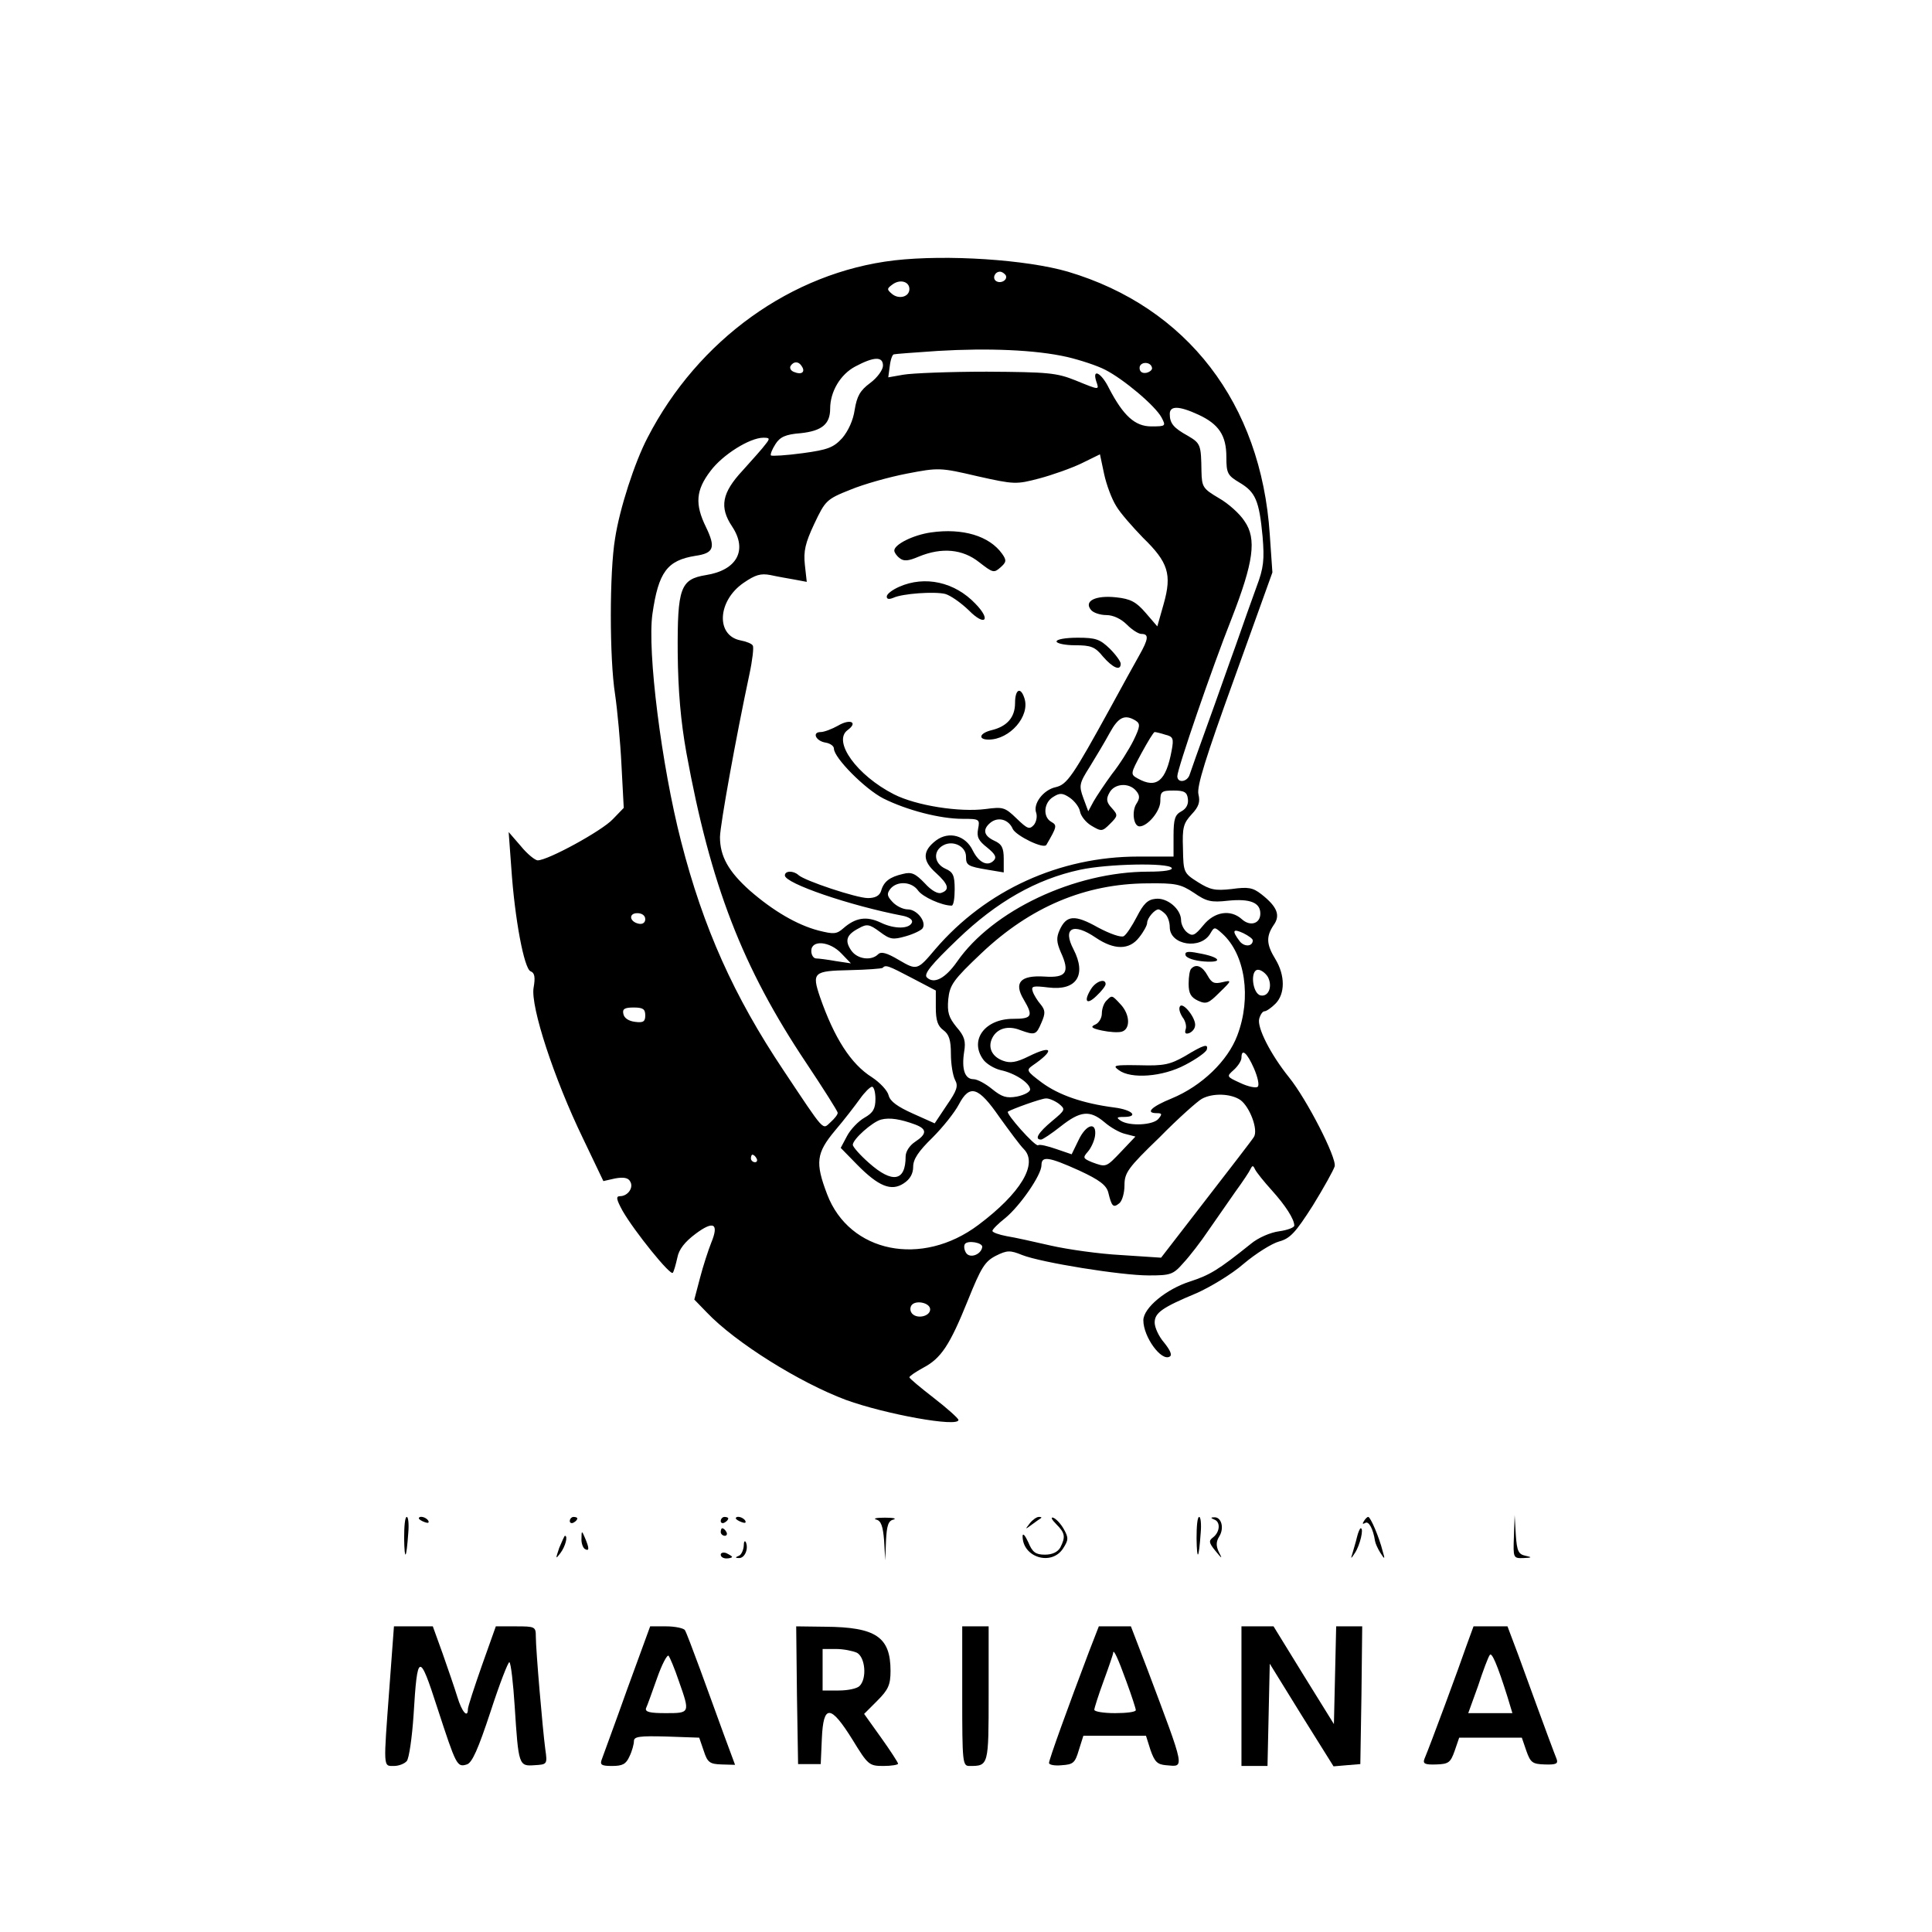 <?xml version="1.0" standalone="no"?>
<!DOCTYPE svg PUBLIC "-//W3C//DTD SVG 20010904//EN"
 "http://www.w3.org/TR/2001/REC-SVG-20010904/DTD/svg10.dtd">
<svg version="1.0" xmlns="http://www.w3.org/2000/svg"
 width="512pt" height="512pt" viewBox="0 0 512 512"
 preserveAspectRatio="xMidYMid meet">
<g transform="translate(0,512) scale(0.1,-0.1)"
fill="#000000" stroke="none">
<path d="M2370 4430 c-272 -32 -520 -210 -654 -470 -34 -65 -74 -188 -86 -267
-15 -89 -15 -318 0 -413 6 -41 14 -126 17 -188 l6 -113 -29 -30 c-29 -31 -172
-109 -199 -109 -7 0 -28 17 -45 38 l-32 37 7 -95 c9 -135 34 -267 51 -274 11
-4 13 -16 8 -44 -8 -50 54 -240 131 -399 l54 -113 31 7 c22 4 35 2 40 -8 10
-16 -6 -39 -27 -39 -11 0 -10 -8 7 -39 31 -54 127 -173 133 -164 3 4 8 22 12
40 4 22 20 42 48 63 48 36 63 28 42 -23 -8 -20 -22 -63 -30 -94 l-15 -57 33
-34 c76 -80 246 -186 369 -232 105 -38 298 -73 298 -53 0 4 -30 31 -65 58 -36
28 -65 52 -65 55 0 3 16 14 36 25 48 25 71 60 119 179 35 87 45 103 74 118 30
15 38 15 70 2 51 -20 262 -54 335 -54 58 0 65 2 92 33 16 17 47 57 67 87 21
30 53 76 71 102 19 26 37 53 40 60 5 10 7 10 12 -1 4 -8 24 -33 44 -55 37 -41
60 -77 60 -94 0 -5 -18 -12 -40 -15 -23 -3 -56 -17 -76 -34 -86 -69 -108 -82
-160 -99 -63 -20 -124 -70 -124 -103 0 -44 48 -110 70 -96 7 4 1 17 -15 37
-14 16 -25 40 -25 53 0 26 20 40 111 78 36 16 93 50 125 78 32 27 75 54 94 59
29 8 43 23 89 95 29 47 55 94 58 104 6 22 -74 178 -121 236 -49 61 -85 132
-79 155 3 11 9 20 14 20 5 0 18 9 29 20 26 26 26 75 0 118 -24 39 -25 60 -5
90 19 26 10 49 -32 82 -23 18 -35 20 -79 14 -44 -5 -57 -2 -89 18 -38 24 -39
26 -40 89 -2 56 1 67 23 91 19 20 23 33 18 53 -5 20 19 97 95 307 l101 281 -7
101 c-23 347 -219 602 -535 696 -110 32 -320 46 -460 30z m295 -39 c7 -12 -12
-24 -25 -16 -11 7 -4 25 10 25 5 0 11 -4 15 -9z m-255 -37 c0 -21 -28 -28 -46
-13 -14 12 -14 14 1 25 20 15 45 8 45 -12z m418 -180 c34 -8 80 -23 101 -34
49 -25 132 -95 149 -126 12 -23 12 -24 -27 -24 -43 0 -74 28 -112 101 -20 41
-45 54 -34 19 8 -24 11 -25 -55 2 -50 20 -72 22 -235 23 -99 0 -198 -4 -221
-8 l-40 -7 4 30 c2 17 7 31 11 31 3 1 56 5 116 9 134 8 259 3 343 -16z m-488
-23 c0 -11 -15 -32 -34 -46 -27 -20 -35 -35 -41 -71 -4 -28 -17 -56 -33 -75
-23 -25 -38 -31 -105 -40 -44 -6 -81 -8 -84 -6 -2 3 3 16 12 30 12 19 27 26
67 29 56 6 78 24 78 65 0 45 27 91 67 112 49 26 73 27 73 2z m-215 -2 c10 -15
-1 -23 -20 -15 -9 3 -13 10 -10 16 8 13 22 13 30 -1z m928 -4 c1 -5 -6 -11
-15 -13 -11 -2 -18 3 -18 13 0 17 30 18 33 0z m123 -124 c54 -25 74 -55 74
-112 0 -43 3 -49 35 -68 42 -25 52 -47 61 -143 5 -61 3 -83 -16 -133 -12 -33
-37 -103 -55 -155 -19 -52 -52 -147 -75 -210 -23 -63 -44 -123 -47 -132 -6
-21 -33 -24 -33 -5 0 19 92 287 144 418 58 149 67 211 34 258 -12 19 -43 47
-68 61 -42 25 -45 29 -46 71 -1 70 -2 74 -36 94 -38 21 -48 33 -48 58 0 22 24
22 76 -2z m-1147 -78 c-7 -10 -35 -41 -61 -70 -55 -59 -62 -97 -28 -148 42
-63 13 -116 -69 -129 -68 -11 -76 -34 -75 -206 1 -101 8 -181 23 -265 64 -350
148 -568 317 -821 46 -69 84 -129 84 -133 0 -5 -8 -15 -19 -25 -22 -20 -13
-30 -125 138 -131 196 -212 376 -271 606 -52 202 -90 504 -76 603 16 111 39
142 114 154 49 7 54 22 28 76 -30 61 -27 98 12 149 32 43 104 88 140 88 17 0
18 -2 6 -17z m929 -164 c11 -19 44 -56 71 -84 67 -65 77 -97 55 -175 l-17 -60
-31 36 c-25 29 -40 37 -78 41 -55 6 -86 -10 -67 -33 6 -8 25 -14 41 -14 18 0
39 -10 54 -25 14 -14 31 -25 39 -25 20 0 19 -13 -6 -57 -12 -21 -46 -83 -76
-138 -100 -182 -115 -204 -145 -211 -33 -7 -61 -44 -52 -68 3 -9 1 -23 -6 -32
-12 -13 -17 -11 -46 17 -31 30 -36 31 -82 25 -69 -9 -184 9 -243 39 -98 50
-163 140 -123 170 29 21 7 31 -25 12 -16 -9 -37 -17 -46 -17 -24 0 -13 -24 13
-28 12 -2 22 -9 22 -16 0 -24 82 -107 131 -132 62 -31 150 -54 210 -54 45 0
46 -1 41 -27 -4 -21 1 -31 24 -49 22 -18 26 -26 17 -35 -16 -16 -39 -5 -55 27
-19 40 -63 52 -97 27 -37 -28 -37 -54 -1 -86 33 -30 38 -45 15 -53 -9 -4 -27
6 -44 25 -25 26 -35 31 -58 25 -35 -8 -51 -20 -58 -45 -4 -13 -16 -19 -35 -19
-30 0 -168 46 -184 61 -13 12 -36 12 -36 -1 0 -21 172 -80 313 -107 15 -3 26
-10 24 -17 -6 -18 -46 -19 -83 -1 -38 18 -67 13 -99 -15 -18 -16 -26 -16 -66
-6 -57 15 -120 52 -182 106 -57 51 -79 91 -79 142 1 35 42 262 78 431 8 37 12
72 9 76 -2 5 -17 11 -33 14 -65 13 -61 104 8 152 32 22 46 26 72 21 18 -4 47
-9 64 -12 l32 -6 -5 45 c-4 36 1 58 25 109 29 61 32 65 95 90 36 15 104 34
151 43 83 16 88 16 186 -7 98 -22 103 -22 164 -6 34 9 85 27 112 40 l49 24 11
-52 c6 -28 20 -66 32 -85z m52 -569 c12 -8 12 -15 -6 -52 -12 -24 -37 -64 -57
-89 -19 -26 -41 -59 -49 -73 l-14 -26 -13 35 c-12 33 -11 39 17 83 16 26 40
66 53 90 23 42 40 50 69 32z m78 -37 c21 -5 23 -10 17 -42 -15 -81 -40 -102
-90 -74 -20 11 -19 13 10 67 17 31 32 56 35 56 3 0 16 -3 28 -7z m-77 -149
c10 -12 10 -20 0 -35 -12 -20 -7 -59 9 -59 21 0 55 40 55 67 0 25 3 28 35 28
28 0 36 -4 38 -22 2 -14 -4 -26 -17 -33 -17 -9 -21 -20 -21 -65 l0 -55 -94 0
c-208 0 -403 -89 -537 -245 -48 -57 -49 -57 -97 -29 -32 19 -47 23 -55 15 -18
-18 -55 -13 -71 10 -18 26 -13 42 20 59 21 12 28 11 55 -9 28 -21 35 -22 70
-12 21 6 41 16 44 21 11 17 -15 50 -39 50 -13 0 -31 9 -41 20 -15 16 -15 22
-5 35 18 21 56 19 73 -5 12 -17 63 -40 89 -40 5 0 8 20 8 43 0 37 -4 46 -25
55 -30 14 -33 47 -5 62 26 14 60 -3 60 -30 0 -23 4 -26 58 -35 l42 -7 0 36 c0
29 -5 39 -25 48 -28 13 -32 30 -10 48 20 16 48 9 59 -17 9 -18 82 -54 89 -42
28 48 29 52 13 61 -23 13 -20 51 5 66 17 11 25 11 44 -2 13 -9 25 -25 27 -36
2 -12 15 -29 30 -38 27 -16 29 -16 50 5 21 21 21 23 4 42 -14 15 -15 24 -6 40
13 25 52 28 71 5z m94 -204 c4 -6 -19 -10 -62 -10 -195 0 -413 -103 -507 -239
-31 -44 -61 -60 -80 -41 -8 9 11 33 82 101 103 99 208 159 324 184 74 16 234
19 243 5z m59 -66 c33 -23 46 -26 90 -21 59 6 86 -5 86 -34 0 -27 -27 -35 -49
-15 -30 27 -73 20 -102 -16 -23 -28 -29 -30 -43 -19 -9 7 -16 22 -16 32 0 30
-37 61 -68 57 -21 -2 -32 -14 -49 -47 -13 -25 -28 -48 -35 -52 -7 -4 -36 6
-68 23 -62 35 -84 33 -102 -7 -9 -20 -8 -32 3 -58 25 -54 15 -69 -43 -65 -64
4 -82 -16 -55 -61 26 -44 22 -51 -28 -51 -75 0 -116 -56 -80 -107 8 -12 30
-25 47 -29 38 -8 77 -34 78 -51 0 -7 -16 -15 -35 -19 -28 -5 -40 -1 -66 20
-17 14 -39 26 -49 26 -23 0 -32 26 -25 72 5 29 1 42 -20 66 -21 26 -25 39 -22
74 4 38 13 51 88 122 130 123 275 184 439 185 76 1 89 -2 124 -25z m-76 -56
c7 -7 12 -22 12 -35 0 -48 83 -61 108 -16 10 17 11 17 31 -1 61 -55 78 -170
40 -270 -25 -67 -94 -134 -174 -167 -54 -22 -71 -39 -39 -39 14 0 14 -3 4 -15
-14 -17 -77 -20 -100 -5 -12 8 -11 10 8 10 41 0 23 19 -25 25 -84 11 -147 33
-192 66 -40 30 -42 33 -25 45 60 41 54 56 -9 25 -34 -17 -50 -19 -69 -12 -30
11 -41 36 -28 61 13 25 42 33 74 20 39 -14 42 -13 56 20 11 25 10 33 -2 48 -8
9 -18 25 -21 34 -5 15 0 16 42 11 74 -9 101 33 66 101 -30 57 -1 72 59 31 49
-33 89 -33 115 1 12 15 21 32 21 38 0 13 20 36 30 36 3 0 11 -5 18 -12z
m-1378 -14 c0 -9 -7 -14 -17 -12 -25 5 -28 28 -4 28 12 0 21 -6 21 -16z m1610
-56 c0 -17 -23 -18 -35 -2 -21 28 -18 34 10 21 14 -7 25 -15 25 -19z m-1090
-35 l25 -26 -40 6 c-22 4 -46 7 -52 7 -7 0 -13 9 -13 20 0 30 49 26 80 -7z
m187 -65 l63 -33 0 -45 c0 -34 5 -49 20 -60 15 -11 20 -26 20 -63 0 -27 5 -57
11 -69 9 -16 5 -28 -22 -67 l-32 -48 -58 26 c-40 18 -60 32 -64 48 -3 13 -23
34 -44 48 -56 35 -100 104 -138 213 -22 65 -17 69 78 71 46 1 85 4 88 6 8 9
15 6 78 -27z m943 3 c13 -25 2 -53 -19 -49 -22 4 -29 68 -7 68 8 0 20 -9 26
-19z m-1650 -102 c0 -16 -5 -20 -27 -17 -17 2 -29 10 -31 21 -3 13 3 17 27 17
25 0 31 -4 31 -21z m1613 -140 c10 -23 15 -45 10 -49 -4 -4 -25 0 -46 10 -37
17 -37 17 -17 35 11 10 20 24 20 32 0 26 15 13 33 -28z m-1003 -81 c0 -26 -6
-37 -29 -50 -16 -9 -37 -31 -46 -48 l-17 -32 43 -44 c57 -58 91 -72 124 -50
17 11 25 26 25 44 0 20 14 41 51 77 28 28 59 67 70 88 29 55 52 47 108 -34 26
-36 54 -74 64 -84 39 -39 -8 -117 -120 -201 -150 -113 -342 -74 -401 81 -32
84 -29 109 21 169 24 28 53 66 66 84 12 17 27 32 32 32 5 0 9 -15 9 -32z m967
-3 c25 -18 48 -79 36 -98 -4 -7 -62 -82 -127 -166 l-119 -154 -106 7 c-58 3
-142 15 -186 25 -44 10 -97 22 -117 25 -21 4 -38 10 -38 14 0 4 15 19 34 34
39 32 96 114 96 140 0 25 18 23 100 -14 54 -25 72 -39 77 -58 9 -37 13 -42 29
-29 8 6 14 28 14 48 0 33 9 46 93 127 50 51 101 96 112 102 29 16 77 14 102
-3z m-481 -10 c18 -15 18 -16 -18 -46 -36 -30 -48 -49 -29 -49 4 0 28 16 52
35 52 41 77 44 116 11 16 -14 41 -28 55 -31 l27 -7 -37 -39 c-41 -43 -40 -43
-78 -29 -24 10 -25 12 -11 28 8 9 17 28 19 42 5 39 -24 31 -44 -12 l-18 -37
-41 14 c-23 8 -44 13 -48 10 -8 -4 -86 84 -80 89 11 7 86 34 100 35 8 1 24 -6
35 -14z m-381 -55 c32 -12 32 -25 0 -46 -15 -10 -25 -26 -25 -39 0 -66 -35
-72 -97 -17 -24 21 -43 43 -43 48 0 15 52 61 75 67 23 6 52 1 90 -13z m-420
-90 c3 -5 1 -10 -4 -10 -6 0 -11 5 -11 10 0 6 2 10 4 10 3 0 8 -4 11 -10z
m598 -235 c-3 -20 -33 -31 -43 -15 -5 8 -6 18 -3 23 7 11 48 4 46 -8z m-138
-165 c0 -18 -33 -26 -47 -12 -6 6 -7 15 -3 22 10 16 50 8 50 -10z"/>
<path d="M2467 3709 c-48 -7 -97 -32 -97 -48 0 -5 6 -14 14 -20 11 -9 23 -8
51 4 61 25 116 20 160 -15 36 -28 39 -29 56 -14 16 14 17 19 5 36 -34 48 -105
69 -189 57z"/>
<path d="M2383 3565 c-18 -8 -33 -19 -33 -26 0 -7 6 -8 18 -3 24 11 108 17
137 10 14 -4 41 -23 62 -43 43 -44 61 -27 18 17 -55 58 -134 75 -202 45z"/>
<path d="M2800 3420 c0 -5 22 -10 49 -10 42 0 53 -4 74 -30 26 -30 47 -39 47
-19 0 6 -13 24 -29 40 -26 25 -37 29 -85 29 -31 0 -56 -4 -56 -10z"/>
<path d="M2690 3257 c0 -38 -21 -62 -62 -72 -33 -8 -37 -25 -8 -25 56 0 110
62 95 109 -10 32 -25 25 -25 -12z"/>
<path d="M3142 2588 c3 -7 23 -14 49 -16 53 -4 43 12 -15 22 -29 6 -37 4 -34
-6z"/>
<path d="M3157 2553 c-4 -3 -7 -21 -7 -40 0 -26 6 -36 25 -45 22 -10 28 -7 57
22 33 32 33 33 7 27 -21 -5 -28 -2 -39 18 -13 24 -30 32 -43 18z"/>
<path d="M2892 2500 c-21 -33 -13 -45 13 -20 14 13 25 27 25 32 0 16 -25 8
-38 -12z"/>
<path d="M2932 2468 c-7 -7 -12 -22 -12 -34 0 -12 -8 -25 -17 -29 -14 -6 -11
-10 17 -16 19 -4 43 -6 53 -3 23 7 22 45 -3 72 -24 26 -23 25 -38 10z"/>
<path d="M3127 2453 c-4 -6 0 -18 7 -29 8 -10 11 -25 8 -32 -3 -10 0 -13 9
-10 8 3 15 11 16 19 4 19 -32 65 -40 52z"/>
<path d="M3140 2321 c-39 -22 -55 -26 -120 -24 -67 1 -73 0 -55 -13 32 -24
116 -18 176 14 29 15 54 33 57 40 5 17 -7 14 -58 -17z"/>
<path d="M1071 1043 c1 -62 6 -56 11 15 2 23 0 42 -4 42 -5 0 -7 -26 -7 -57z"/>
<path d="M1110 1096 c0 -2 7 -7 16 -10 8 -3 12 -2 9 4 -6 10 -25 14 -25 6z"/>
<path d="M1510 1089 c0 -5 5 -7 10 -4 6 3 10 8 10 11 0 2 -4 4 -10 4 -5 0 -10
-5 -10 -11z"/>
<path d="M1910 1089 c0 -5 5 -7 10 -4 6 3 10 8 10 11 0 2 -4 4 -10 4 -5 0 -10
-5 -10 -11z"/>
<path d="M1950 1096 c0 -2 7 -7 16 -10 8 -3 12 -2 9 4 -6 10 -25 14 -25 6z"/>
<path d="M2322 1093 c13 -3 18 -18 21 -56 l3 -52 2 52 c2 40 6 53 20 56 9 3
-1 5 -23 5 -22 0 -32 -2 -23 -5z"/>
<path d="M2729 1083 c-13 -17 -13 -17 6 -3 11 8 22 16 24 17 2 2 0 3 -6 3 -6
0 -17 -8 -24 -17z"/>
<path d="M2799 1081 c24 -24 25 -34 11 -62 -7 -12 -21 -19 -41 -19 -24 0 -33
6 -44 33 -8 17 -14 25 -15 17 -1 -57 76 -81 107 -34 15 23 15 29 2 52 -8 14
-20 27 -28 30 -7 2 -4 -5 8 -17z"/>
<path d="M3171 1043 c1 -62 6 -56 11 15 2 23 0 42 -4 42 -5 0 -7 -26 -7 -57z"/>
<path d="M3218 1093 c17 -6 15 -33 -3 -47 -12 -9 -12 -14 6 -36 18 -22 19 -22
9 -3 -8 17 -7 28 1 41 14 22 6 52 -13 51 -10 0 -10 -2 0 -6z"/>
<path d="M3614 1088 c-4 -6 -3 -8 4 -4 9 6 21 -15 26 -48 1 -6 7 -20 14 -31
12 -19 13 -18 6 5 -9 36 -32 90 -38 90 -3 0 -8 -5 -12 -12z"/>
<path d="M4012 1048 c-2 -57 -2 -58 26 -57 22 1 23 2 5 6 -19 4 -23 12 -26 56
l-3 52 -2 -57z"/>
<path d="M1910 1060 c0 -5 5 -10 11 -10 5 0 7 5 4 10 -3 6 -8 10 -11 10 -2 0
-4 -4 -4 -10z"/>
<path d="M3596 1046 c-3 -13 -9 -32 -12 -43 -5 -15 -4 -15 7 2 13 20 24 65 15
65 -2 0 -7 -11 -10 -24z"/>
<path d="M1541 1043 c-1 -12 4 -25 9 -28 12 -7 12 2 0 30 -8 19 -9 19 -9 -2z"/>
<path d="M1482 1018 c-10 -30 -10 -31 3 -14 13 17 21 46 12 46 -1 0 -8 -15
-15 -32z"/>
<path d="M1971 1023 c-1 -12 -7 -24 -13 -26 -10 -4 -10 -6 0 -6 15 -1 26 23
19 41 -3 7 -6 3 -6 -9z"/>
<path d="M1910 1000 c0 -6 7 -10 15 -10 8 0 15 2 15 4 0 2 -7 6 -15 10 -8 3
-15 1 -15 -4z"/>
<path d="M1032 648 c-16 -216 -17 -208 12 -208 13 0 28 6 34 13 6 7 14 62 18
122 10 166 15 168 63 19 50 -153 52 -158 78 -150 14 4 30 40 63 140 24 74 47
133 50 131 4 -3 10 -55 14 -117 10 -156 11 -159 52 -156 34 2 35 2 29 43 -7
53 -25 262 -25 298 0 26 -2 27 -53 27 l-53 0 -37 -104 c-20 -57 -37 -109 -37
-115 0 -26 -16 -8 -28 32 -7 23 -25 75 -39 115 l-26 72 -51 0 -52 0 -12 -162z"/>
<path d="M1662 643 c-33 -93 -64 -176 -67 -185 -6 -15 -1 -18 27 -18 28 0 37
5 46 25 7 14 12 33 12 41 0 12 15 14 87 12 l86 -3 12 -35 c10 -31 16 -35 48
-36 l35 -1 -30 81 c-16 45 -45 123 -63 173 -19 51 -36 97 -40 103 -3 5 -26 10
-49 10 l-43 0 -61 -167z m137 22 c30 -85 30 -85 -35 -85 -41 0 -55 3 -52 13 3
6 16 42 29 79 13 37 27 64 31 60 3 -4 16 -34 27 -67z"/>
<path d="M2112 628 l3 -183 30 0 30 0 3 68 c4 91 23 90 81 -3 41 -67 44 -70
82 -70 21 0 39 3 39 6 0 3 -20 34 -45 69 l-45 63 35 35 c29 29 35 42 35 79 0
90 -39 116 -173 117 l-77 1 2 -182z m159 112 c22 -12 27 -68 7 -88 -7 -7 -31
-12 -55 -12 l-43 0 0 55 0 55 36 0 c19 0 44 -5 55 -10z"/>
<path d="M2550 625 c0 -176 1 -185 19 -185 51 0 51 0 51 191 l0 179 -35 0 -35
0 0 -185z"/>
<path d="M2886 743 c-56 -148 -106 -286 -106 -295 0 -5 15 -8 34 -6 30 2 35 6
45 40 l12 38 83 0 83 0 12 -38 c11 -31 18 -38 41 -40 50 -4 53 -18 -50 256
l-43 112 -43 0 -42 0 -26 -67z m99 -79 c14 -38 25 -72 25 -76 0 -5 -25 -8 -55
-8 -30 0 -55 4 -55 9 0 4 11 39 25 77 14 38 25 71 25 73 0 14 13 -14 35 -75z"/>
<path d="M3290 625 l0 -185 35 0 34 0 3 135 3 136 84 -136 85 -136 35 3 36 3
3 183 2 182 -34 0 -35 0 -3 -130 -3 -129 -80 129 -80 130 -42 0 -43 0 0 -185z"/>
<path d="M3886 758 c-17 -50 -96 -264 -111 -299 -5 -13 1 -16 31 -15 33 1 38
5 49 36 l12 35 83 0 83 0 12 -35 c11 -31 16 -35 49 -36 30 -1 36 2 31 15 -6
15 -21 54 -101 274 l-29 77 -45 0 -45 0 -19 -52z m109 -135 l13 -43 -58 0 -59
0 26 72 c13 40 27 77 31 82 5 9 20 -25 47 -111z"/>
</g>
</svg>
